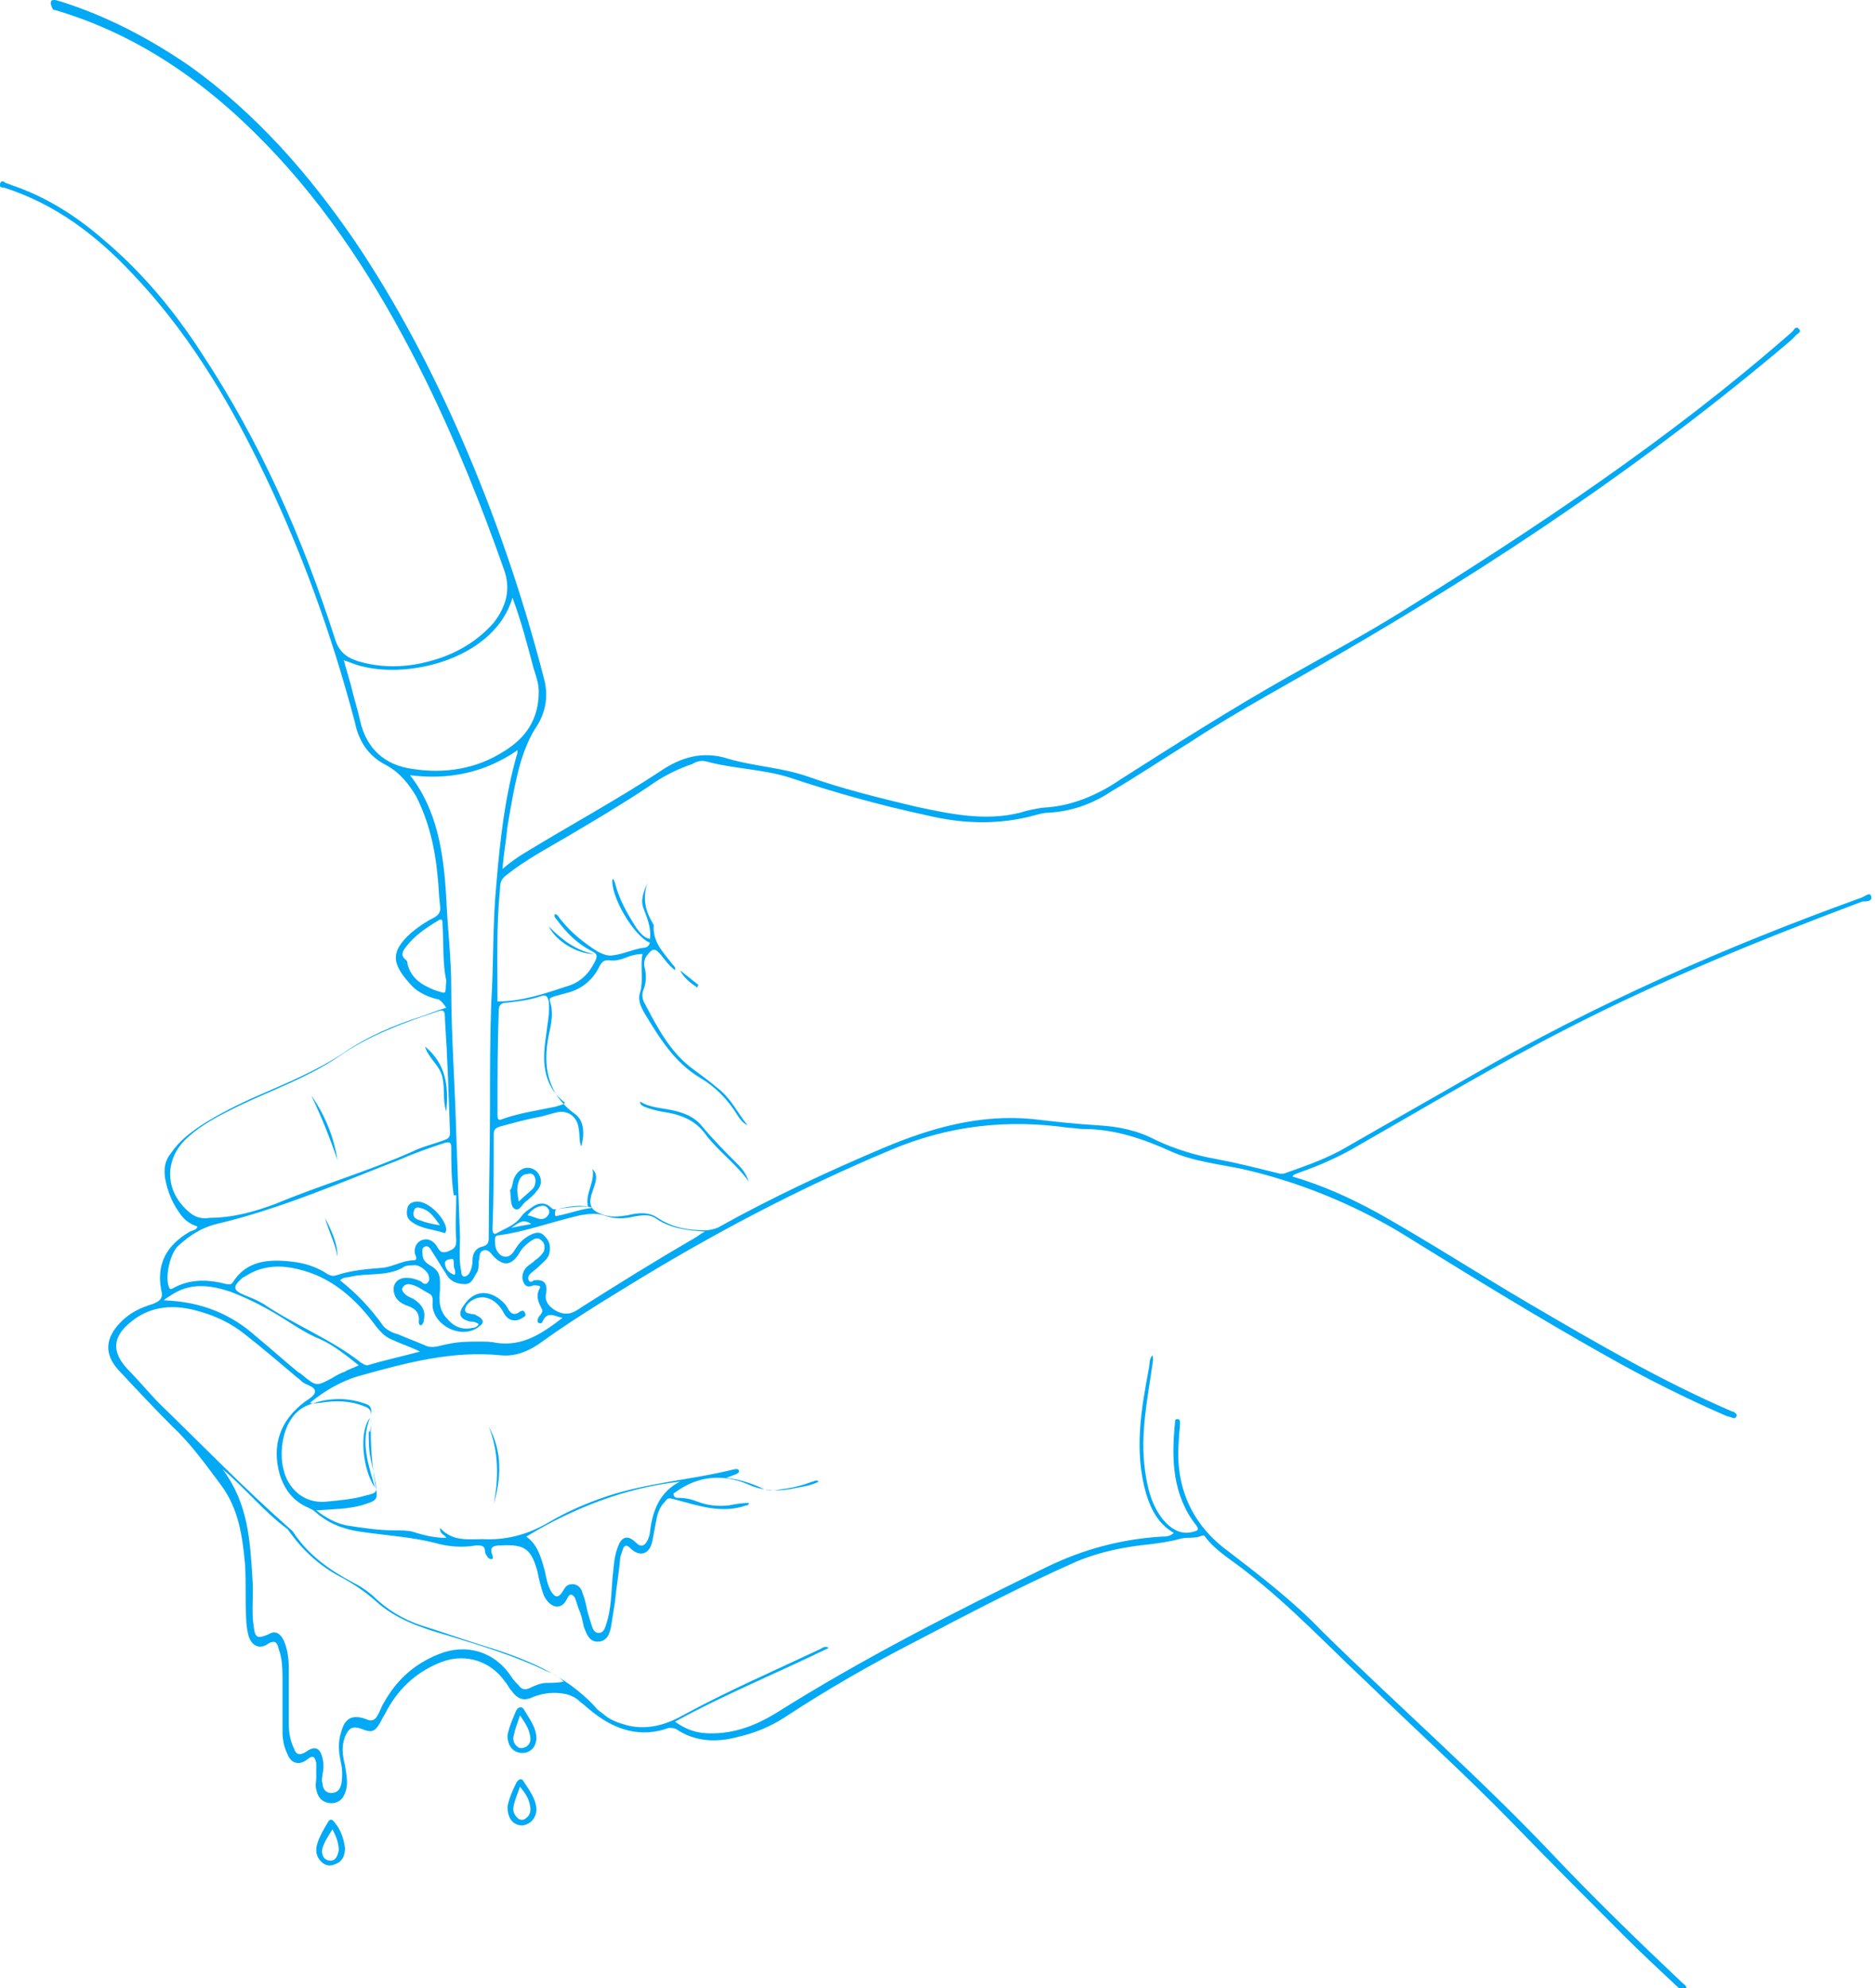 <?xml version="1.0" encoding="utf-8"?>
<!-- Generator: Adobe Illustrator 19.1.0, SVG Export Plug-In . SVG Version: 6.00 Build 0)  -->
<svg version="1.1" id="Layer_1" xmlns="http://www.w3.org/2000/svg" xmlns:xlink="http://www.w3.org/1999/xlink" x="0px" y="0px"
	 viewBox="0 0 150 159" style="enable-background:new 0 0 150 159;" xml:space="preserve">
<style type="text/css">
	.st0{fill:#03A9F4;}
</style>
<g>
	<path class="st0" d="M34.9,79.9c-0.7-0.2-1.4-0.5-1.9-1c-1.6-1.7-1.9-2.7-0.1-4.3c0.6-0.5,1.2-0.9,1.8-1.2c0.4-0.2,0.6-0.5,0.5-1
		c-0.1-0.8-0.1-1.6-0.2-2.4c-0.2-2.2-0.7-4.3-1.7-6.3c-0.6-1-1.3-1.9-2.4-2.5c-1.4-0.7-2.2-1.9-2.5-3.4c-1.9-7.2-4.4-14.1-7.7-20.8
		c-2.7-5.5-5.9-10.7-10.1-15.1c-2.9-3.1-6.2-5.6-10.3-6.9c-0.1,0-0.4,0-0.3-0.3c0.1-0.3,0.3-0.2,0.4-0.1c0.2,0.1,0.3,0.1,0.5,0.2
		c2.7,0.9,5.1,2.4,7.3,4.3c3.1,2.6,5.7,5.7,7.9,9.1c4.7,7.1,8.1,14.8,10.7,22.9c0.3,1,0.9,1.5,1.9,1.8c1.7,0.5,3.5,0.5,5.2,0.1
		c2.2-0.5,4.1-1.5,5.6-3.2c1-1.3,1.4-2.7,0.8-4.3c-1.8-5.1-3.8-10.1-6.2-15c-3.2-6.5-7-12.7-11.9-18c-5-5.4-10.7-9.6-17.8-11.7
		c-0.1,0-0.1,0-0.2-0.1C4.1,0.4,4,0.3,4.1,0.1C4.1,0,4.3,0,4.4,0c0.1,0,0.3,0.1,0.4,0.1C8.6,1.3,12,3.1,15.2,5.3
		c5.3,3.8,9.5,8.6,13.2,14c3.3,4.9,6.1,10.2,8.5,15.7c2.7,6.2,4.9,12.6,6.6,19.2c0.4,1.4,0.2,2.8-0.7,4.1c-0.5,0.8-0.8,1.6-1.1,2.5
		c-0.5,1.7-0.8,3.5-1.1,5.3c-0.1,1.1-0.3,2.1-0.4,3.4c0.7-0.6,1.3-1,1.8-1.3c3.6-2.2,7.3-4.2,10.8-6.5c1.6-1.1,3.4-1.7,5.5-1
		c2.1,0.6,4.3,0.7,6.3,1.4c2.8,1,5.7,1.7,8.6,2.4c2.8,0.6,5.6,1.2,8.4,0.5c0.6-0.2,1.2-0.3,1.8-0.4c2.3-0.1,4.4-1,6.3-2.3
		c4.4-2.8,8.8-5.6,13.4-8.2c3-1.7,6-3.3,8.9-5.1c10.9-6.8,21.6-13.9,31.3-22.4c0.2-0.1,0.3-0.6,0.6-0.3c0.3,0.3-0.2,0.4-0.3,0.6
		c-0.1,0.1-0.2,0.2-0.3,0.3c-11.3,9.6-23.5,17.8-36.3,25.2c-3.9,2.3-7.9,4.4-11.7,6.9c-2.1,1.3-4.2,2.7-6.4,4c-1.5,1-3.2,1.6-5,1.7
		c-0.4,0-0.7,0.1-1.1,0.2c-2.9,0.8-5.8,0.7-8.7,0c-3.7-0.8-7.3-1.8-10.9-3c-2.2-0.7-4.5-0.7-6.7-1.3c-0.4-0.1-0.8,0-1.1,0.2
		c-1.2,0.4-2.4,1-3.5,1.8c-2.1,1.4-4.3,2.7-6.5,4c-1.7,1-3.4,1.9-4.9,3.1c-0.4,0.3-0.5,0.6-0.5,1.1c-0.3,3-0.2,6-0.2,9
		c1.9,0,3.7-0.6,5.5-1.2c1.1-0.3,1.8-1,2.3-2c0.2-0.4,0.2-0.6-0.2-0.8c-1.2-0.6-2.1-1.5-2.9-2.6c-0.1-0.1-0.2-0.2-0.1-0.4
		c0.3,0.1,0.3,0.3,0.5,0.5c0.8,1,1.8,1.8,2.9,2.5c0.4,0.2,0.8,0.4,1.3,0.3c0.8-0.1,1.6-0.5,2.4-0.6c0.2,0,0.4-0.1,0.5-0.4
		c-1.3-0.5-3.2-3.8-3-5.1c0.2,0.1,0.1,0.2,0.2,0.3c0.3,1.3,1,2.5,1.7,3.6c0.3,0.4,0.6,0.8,1.1,0.9c0.1-0.9-0.2-1.6-0.5-2.4
		c-0.3-0.7,0-1.4,0.3-2.1c-0.4,1.2-0.2,2.2,0.4,3.2c0,0.1,0.1,0.1,0.1,0.2c-0.1,1.3,0.7,2.1,1.4,3c0.1,0.2,0.4,0.3,0.3,0.6
		c-0.5-0.4-0.8-0.8-1.1-1.2c-0.5-0.6-0.7-0.6-1.2,0.1c-0.2,0.3-0.2,0.7-0.1,1c0.1,0.5,0.1,1.1-0.1,1.6c-0.2,0.4-0.1,0.9,0.1,1.2
		c1,1.9,2,3.8,3.7,5.1c0.8,0.6,1.5,1.1,2.2,1.7c1,0.8,1.5,1.9,2.3,2.9c-0.4-0.2-0.6-0.5-0.8-0.8c-0.8-1.3-1.8-2.3-3-3
		c-2-1.2-3.2-3.1-4.4-5.1c-0.3-0.5-0.6-1.1-0.4-1.7c0.3-1,0-2.1,0.2-3.1c-0.4,0-0.8,0.1-1.1,0.2c-0.5,0.2-1,0.4-1.6,0.3
		c-0.4,0-0.5,0.1-0.7,0.4c-0.5,1.1-1.4,1.9-2.6,2.2c-0.4,0.1-0.7,0.2-1.1,0.3c-0.2,0.1-0.4,0.1-0.3,0.4c0.3,0.9,0.1,1.8-0.1,2.7
		c-0.5,2.5-0.1,4.7,2.1,6.3c0.7,0.5,0.8,1.5,0.5,2.6c-0.2-0.5-0.1-1-0.2-1.4c-0.1-1-0.9-1.6-1.9-1.3c-0.4,0.1-0.7,0.2-1.1,0.3
		c-1.1,0.2-2.2,0.5-3.3,0.8c-0.3,0.1-0.5,0.2-0.5,0.6c0,2.5,0,5.1-0.1,7.6c0,0.3,0.1,0.5,0.4,0.3c0.7-0.4,1.4-0.6,1.9-1.3
		c0.2-0.3,0.5-0.5,0.8-0.7c0.5-0.4,1.1-0.5,1.6,0c0.2,0.2,0.3,0.1,0.5,0.1c0.7-0.1,1.4-0.2,2.1-0.2c0.1,0,0.4,0.1,0.3-0.2
		c-0.1-1,0.6-1.8,0.4-2.8c0.4,0.4,0.3,0.8,0.2,1.2c-0.1,0.3-0.2,0.6-0.3,0.9c-0.2,0.8,0,1.2,0.8,1.5c0.7,0.3,1.4,0.2,2.1,0.1
		c0.8-0.2,1.7-0.3,2.4,0.2c1.2,0.8,2.5,1,3.8,1c0.4,0,0.7-0.1,1-0.2c4.3-2.4,8.8-4.5,13.3-6.4c3.8-1.6,7.7-2.7,11.9-2.3
		c1.7,0.2,3.5,0.4,5.2,0.5c1.7,0.1,3.2,0.4,4.7,1.2c1.5,0.7,3.1,1.2,4.8,1.5c1.6,0.3,3.2,0.7,4.8,1.1c0.3,0.1,0.6,0.1,0.8,0
		c1.7-0.6,3.4-1.2,4.9-2.1c3.3-1.9,6.5-3.7,9.8-5.6c10-5.8,20.5-10.4,31.3-14.3c0.3-0.1,0.7-0.5,0.8-0.1c0.1,0.4-0.4,0.4-0.7,0.4
		c-8,3-15.9,6.2-23.5,10.1c-5.7,2.9-11.2,6.2-16.8,9.4c-1.5,0.9-3.1,1.6-4.8,2.2c-0.2,0.1-0.4,0.1-0.5,0.3c2.4,0.7,4.6,1.7,6.8,2.9
		c4.1,2.3,8.1,4.9,12.2,7.3c5.3,3.1,10.6,6.2,16.2,8.6c0.1,0,0.1,0,0.2,0.1c0.1,0.1,0.2,0.1,0.1,0.3c-0.1,0.2-0.2,0.1-0.3,0.1
		c-0.2-0.1-0.4-0.1-0.6-0.2c-3.2-1.4-6.4-3-9.4-4.7c-5.7-3.2-11.2-6.6-16.7-10c-3.9-2.3-8.1-4-12.5-5c-1.9-0.4-3.9-0.6-5.7-1.4
		c-2.2-1-4.5-1.8-7-1.8c-0.4,0-0.8-0.1-1.2-0.1c-4.9-0.7-9.6-0.2-14.3,1.8c-7.4,3.1-14.4,6.8-21.2,11c-2.3,1.4-4.7,2.9-6.9,4.5
		c-0.9,0.6-1.9,1-3,0.9c-3.9-0.4-7.6,0.6-11.2,1.6c-1.5,0.4-2.9,1.2-4.1,2.2c0.3,0.1,0.5,0,0.8,0c1.2-0.2,2.4-0.2,3.6,0.3
		c0.3,0.1,0.5,0.3,0.5,0.7c-0.1,1.8,0,3.6,0.3,5.4c0.3,1.4,0.2,1.4-1.1,1.8c-1.1,0.3-2.3,0.3-3.6,0.4c0.8,0.6,1.5,1,2.4,1.2
		c1.3,0.2,2.6,0.4,3.9,0.4c0.5,0,1,0,1.4,0.1c0.9,0.3,1.8,0.5,2.7,0.5c-0.1-0.3-0.5-0.2-0.5-0.8c1,1.1,2.2,0.9,3.4,0.9
		c2,0.1,3.7-0.4,5.4-1.4c1.2-0.7,2.5-1.3,3.9-1.8c3.5-1.3,7.3-1.5,10.9-2.4c0.2,0,0.3,0,0.3,0.1c0.1,0.2-0.1,0.2-0.2,0.3
		c-0.3,0.1-0.5,0.2-0.8,0.3c1,0.1,1.9,0.4,2.8,0.8c0.5,0.3,1.1,0.2,1.7,0.1c0.8-0.1,1.6-0.3,2.4-0.6c0.1,0,0.3-0.2,0.5,0
		c-0.6,0.3-1.2,0.4-1.8,0.5c-1.3,0.3-2.6,0.3-3.9-0.3c-1.9-0.8-3.9-0.7-5.7,0.6c-0.1,0.1-0.3,0.1-0.2,0.3c0.1,0.2,0.2,0.2,0.4,0.2
		c0.5,0,1,0.1,1.5,0.3c0.8,0.3,1.6,0.4,2.5,0.3c0.5-0.1,1.1-0.2,1.6-0.2c0,0.2-0.1,0.2-0.2,0.2c-2,0.7-3.9,0-5.8-0.5
		c-0.4-0.1-0.5-0.1-0.7,0.2c-0.4,0.4-0.6,0.9-0.7,1.5c-0.1,0.5-0.2,1.1-0.3,1.6c-0.2,1.1-1,1.4-1.8,0.6c-0.3-0.3-0.5-0.2-0.6,0.2
		c-0.1,0.3-0.2,0.5-0.2,0.8c-0.1,1.1-0.3,2.2-0.4,3.3c-0.1,0.6-0.2,1.3-0.3,1.9c-0.1,0.6-0.3,1.3-1.1,1.3c-0.7,0-0.9-0.7-1.1-1.2
		c-0.1-0.5-0.2-1-0.4-1.4c-0.1-0.3-0.2-0.6-0.3-0.9c-0.2-0.3-0.4-0.4-0.6,0c-0.2,0.4-0.4,0.7-0.9,0.7c-0.5-0.1-0.8-0.5-1-0.9
		c-0.2-0.6-0.4-1.3-0.5-1.9c-0.5-1.8-1-2.2-2.9-2.1c-0.6,0-1,0.1-0.7,0.8c0,0.1,0.1,0.3-0.1,0.3c-0.1,0-0.3-0.1-0.3-0.2
		c-0.1-0.1-0.2-0.3-0.2-0.4c0-0.5-0.3-0.5-0.7-0.5c-1.1,0.2-2.3,0.1-3.3-0.2c-2-0.5-4-0.6-6-0.9c-1.4-0.2-2.6-0.7-3.6-1.6
		c-0.1-0.1-0.3-0.2-0.5-0.3c-1.2-0.5-1.9-1.4-2.3-2.6c-0.7-2.4,0-4.4,2-5.9c0.3-0.2,0.8-0.5,0.8-0.8c0-0.4-0.6-0.5-0.9-0.7
		c-0.2-0.1-0.3-0.3-0.5-0.4c-1.3-1.1-2.7-2.3-4.1-3.4c-1.1-0.9-2.3-1.5-3.7-1.9c-2-0.6-3.9-0.5-5.5,0.8c-1.5,1.2-1.6,2.4-0.3,3.8
		c0.9,0.9,1.7,1.9,2.6,2.8c3.4,3.3,6.7,6.7,10.2,9.8c0.2,0.2,0.4,0.3,0.5,0.5c1.2,1.8,2.9,3,4.8,4c0.6,0.3,1,0.6,1.5,1
		c1.1,1.1,2.4,1.9,3.9,2.4c1.6,0.5,3.3,1.1,4.9,1.6c3.3,1,6.6,2.3,9,4.9c0.2,0.3,0.6,0.5,0.8,0.7c0.5,0.4,1.1,0.6,1.8,0.8
		c1.7,0.4,3.2-0.1,4.6-0.9c3.5-1.9,7.2-3.5,10.8-5.2c0.2-0.1,0.4-0.3,0.7-0.1c-4.1,2-8.3,3.7-12.3,5.9c0.7,0.5,1.4,0.8,2.2,0.9
		c2.2,0.2,4.1-0.5,5.9-1.6c7-4.4,14.3-8.1,21.7-11.7c2.9-1.4,5.9-2.2,9.1-2.4c0.3,0,0.7,0,1-0.3c-1.2-0.7-1.8-1.8-2.2-3.1
		c-0.5-1.7-0.6-3.4-0.5-5.1c0.1-1.7,0.4-3.3,0.7-4.9c0.1-0.4,0-0.8,0.3-1.1c0.1,0.3,0,0.5,0,0.7c-0.4,2.8-1,5.6-0.6,8.5
		c0.2,1.4,0.5,2.8,1.5,4c0.6,0.7,1.4,1.2,2.4,0.9c0.4-0.1,0.4-0.2,0.2-0.5c-1.9-2.4-2-5.3-1.7-8.2c0-0.2,0-0.3,0.2-0.3
		c0.2,0,0.2,0.2,0.2,0.3c0,0.5-0.1,1-0.1,1.5c-0.3,3.7,1.1,6.7,4,8.8c2.6,2,5.2,4,7.5,6.4c6,5.9,12.4,11.5,18.2,17.6
		c3.4,3.6,7,7.1,10.6,10.5c0.1,0.1,0.5,0.3,0.2,0.6c-0.3,0.3-0.4-0.1-0.5-0.2c-1.5-1.4-3-2.8-4.4-4.2c-3-3-6-6-9-9.1
		c-3.7-3.8-7.7-7.4-11.5-11.1c-3.2-3-6.2-6.2-9.7-8.9c-1.1-0.9-2.4-1.6-3.3-2.8c0-0.1-0.2-0.1-0.2-0.1c-0.6,0.3-1.3,0.1-1.9,0.3
		c-0.7,0.2-1.5,0.3-2.2,0.4c-2.1,0.2-4.1,0.6-6,1.4c-4.3,1.9-8.5,4.1-12.7,6.3c-3.7,1.9-7.2,3.9-10.7,6.2c-1.1,0.7-2.3,1.2-3.6,1.5
		c-1.8,0.5-3.5,0.4-5-0.6c-0.2-0.1-0.3-0.1-0.6-0.1c-2.2,0.8-4.2,0.2-6-1.2c-0.4-0.3-0.7-0.6-1.1-0.9c-0.3-0.3-0.7-0.5-1.1-0.6
		c-0.9-0.2-1.8-0.1-2.6,0.2c-0.8,0.4-1.3,0.2-1.8-0.5c-0.2-0.2-0.3-0.5-0.5-0.7c-1.1-1.6-3.1-2.3-5-1.6c-1.9,0.7-3.4,2-4.4,3.8
		c-0.2,0.4-0.4,0.7-0.6,1.1c-0.4,0.7-0.7,0.8-1.4,0.5c-0.8-0.3-1.1-0.1-1.4,0.6c-0.3,0.8-0.2,1.5,0,2.3c0.1,0.7,0.3,1.5,0,2.2
		c-0.2,0.6-0.7,0.9-1.3,0.8c-0.6-0.1-0.9-0.5-1-1.1c-0.1-0.3,0-0.6,0-0.9c0-0.4,0-0.8,0-1.2c-0.1-0.4-0.2-0.7-0.7-0.3
		c-0.6,0.5-1.3,0.4-1.6-0.4c-0.3-0.6-0.4-1.2-0.4-1.8c0-1.3,0-2.7,0-4c0-0.9,0-1.8-0.3-2.6c-0.1-0.5-0.3-0.8-0.9-0.4
		c-0.6,0.4-1.2,0.2-1.5-0.6c-0.1-0.4-0.2-0.9-0.2-1.3c-0.1-1.5,0-3-0.1-4.5c-0.2-2.2-0.5-4.4-1.9-6.3c-1.2-1.6-2.4-3.3-3.9-4.7
		c-1.5-1.5-2.9-3-4.3-4.5c-1.2-1.3-1.1-2.6,0.2-3.9c0.7-0.7,1.5-1.1,2.5-1.4c0.5-0.2,0.9-0.4,0.7-1.1c-0.4-2.1,0.4-3.6,2.3-4.7
		c0.2-0.1,0.5-0.1,0.6-0.4c-0.6-0.2-1-0.5-1.3-0.9c-0.7-0.9-1.1-1.9-1.3-3c-0.1-0.8,0-1.4,0.5-2c0.6-0.9,1.5-1.6,2.4-2.2
		c1.4-0.9,3-1.7,4.6-2.4c2.3-1,4.7-2,6.8-3.4c1.9-1.3,4-2.2,6.2-2.9c0.6-0.2,1.3-0.5,2-0.7C35.3,80,35.1,79.9,34.9,79.9z M22,96.3
		c3.6-1.5,7.4-2.6,11-4.2c0.8-0.4,1.7-0.6,2.5-0.9c0.3-0.1,0.5-0.2,0.5-0.6c-0.1-3-0.2-6-0.4-9c0-0.9-0.1-0.9-0.9-0.6
		c-2.7,0.9-5.3,1.9-7.6,3.5c-2.5,1.7-5.4,2.7-8.1,4c-1.4,0.7-2.8,1.4-3.9,2.4c-2,1.7-2,4.4,0.1,6.1c0.5,0.4,1,0.5,1.6,0.4
		C18.6,97.4,20.4,96.9,22,96.3z M20.2,126.3c0.1,1.3-0.1,2.6,0.1,3.8c0.1,0.9,0.3,1,1.2,0.6c0.5-0.3,0.9-0.1,1.2,0.5
		c0.3,0.7,0.4,1.4,0.4,2.2c0,1.5,0,3,0,4.4c0,0.7,0.1,1.4,0.4,2c0.2,0.6,0.5,0.6,1,0.3c0.7-0.5,1.1-0.3,1.3,0.5
		c0.1,0.4,0.1,0.9,0,1.3c0,0.2-0.1,0.5,0,0.7c0,0.4,0.2,0.8,0.7,0.8c0.5,0,0.7-0.3,0.8-0.7c0.1-0.5,0.1-1.1,0-1.6
		c-0.2-0.9-0.3-1.7,0-2.6c0.3-1.1,0.9-1.4,2-1c0.4,0.2,0.7,0.1,0.9-0.3c0.2-0.3,0.3-0.7,0.5-1c1-1.8,2.4-3.1,4.4-3.9
		c2.2-0.9,4.5-0.2,5.8,1.8c0.2,0.3,0.4,0.5,0.6,0.7c0.2,0.3,0.5,0.4,0.9,0.2c0.4-0.2,0.9-0.4,1.3-0.4c0.4,0,0.9,0,1.4-0.1
		c-0.5-0.5-1-0.7-1.5-0.9c-2.5-1.2-5.2-2-7.8-2.8c-2.1-0.6-4.2-1.3-5.8-2.8c-0.8-0.7-1.7-1.3-2.6-1.8c-1.6-0.8-3-2-4.1-3.5
		c-0.1-0.1-0.2-0.3-0.3-0.4c-1.9-1.4-3.4-3.3-5.2-4.8C19.9,120.3,20,123.3,20.2,126.3z M35.7,71.8c0.1,2.4,0.4,4.8,0.4,7.2
		c0,3.9,0.3,7.8,0.4,11.7c0.1,2.7,0.2,5.5,0.3,8.2c0,0.9-0.1,1.9,0.1,2.8c0,0.1,0,0.3,0.2,0.4c0.2,0,0.3-0.1,0.4-0.2
		c0.2-0.3,0.3-0.7,0.3-1.1c0-0.6,0.3-1,0.8-1.1c0.4-0.1,0.5-0.3,0.5-0.7c0-3.5,0.1-7,0.1-10.5c0-2.8,0-5.6,0.1-8.3
		c0.2-3.1,0.1-6.3,0.4-9.4c0.3-3.6,0.7-7.2,1.7-10.6c0,0,0-0.1,0-0.2c-2.6,1.8-5.5,2.4-8.6,2C35,64.8,35.5,68.3,35.7,71.8z
		 M36.1,91.8c0-0.4-0.1-0.5-0.5-0.4c-1.2,0.4-2.4,0.8-3.5,1.3c-4.9,1.9-9.7,4-14.8,5.2c-1.2,0.3-2.1,0.9-3,1.7
		c-0.7,0.6-1.1,2.5-0.8,3.3c0.1,0.3,0.2,0.2,0.4,0.1c1.3-0.7,2.7-0.7,4.2-0.3c0.2,0,0.3,0.1,0.5-0.1c1.1-1.8,2.9-1.9,4.7-1.7
		c1,0.1,2,0.4,2.9,1c0.2,0.1,0.4,0.2,0.7,0.1c1.2-0.4,2.4-0.5,3.7-0.6c0.9-0.1,1.6-0.6,2.5-0.6c0.3,0,0.2-0.3,0.1-0.5
		c-0.1-0.5,0.1-0.9,0.5-1.1c0.5-0.2,0.9,0,1.2,0.4c0.2,0.3,0.3,0.7,0.9,0.5c0.5-0.2,0.7-0.3,0.7-0.9c-0.1-1.2,0-2.4,0-3.6
		c-0.1,0-0.2,0-0.2,0C36.1,94.3,36.1,93,36.1,91.8z M29,53.3c-0.5-0.1-0.9-0.3-1.5-0.5c0.2,0.7,0.4,1.4,0.6,2.1
		c0.2,0.9,0.5,1.8,0.7,2.7c0.5,2.3,2,3.6,4.2,3.9c2.6,0.4,5.1,0,7.3-1.4c1.8-1.1,2.8-2.6,2.8-4.8c0-0.6-0.2-1.2-0.4-1.8
		c-0.5-1.9-1-3.8-1.7-5.7C39.6,52.6,32.9,54.3,29,53.3z M37.6,105.7c-0.8-0.2-1-0.6-0.5-1.3c0.8-1.2,2-1.3,3.1-0.3
		c0.2,0.2,0.3,0.3,0.4,0.5c0.2,0.4,0.5,0.7,1,0.3c0.2-0.1,0.3-0.1,0.4,0.1c0.1,0.2,0,0.3-0.2,0.4c-0.6,0.4-1.2,0.2-1.5-0.4
		c-0.7-1.3-1.9-1.6-2.8-0.8c-0.2,0.2-0.3,0.4-0.3,0.6c0.1,0.3,0.3,0.2,0.5,0.3c0.1,0,0.3,0,0.4,0.1c0.2,0.1,0.4,0.2,0.5,0.4
		c0.1,0.3-0.2,0.4-0.4,0.6c-1.4,0.9-3.5-0.2-3.6-1.8c0-0.3,0.1-0.7-0.2-0.9c-0.6-0.3-1-0.7-1.7-0.8c-0.2,0-0.4,0.1-0.5,0.3
		c-0.1,0.2,0.1,0.4,0.2,0.5c0.2,0.2,0.5,0.3,0.7,0.4c0.6,0.4,1,0.9,0.8,1.7c0,0.2-0.1,0.3-0.2,0.4c-0.2,0-0.2-0.2-0.2-0.3
		c0.1-0.8-0.4-1.1-1-1.3c-0.5-0.2-0.9-0.5-1-1.1c-0.1-0.6,0.3-1.1,1-1.1c0.4,0,0.8,0.1,1.2,0.3c0.1,0.1,0.3,0.3,0.5,0.1
		c0.1-0.1,0.2-0.3,0.1-0.5c0-0.4-0.8-1-1.2-0.9c-0.3,0-0.7,0-0.9,0.2c-1.3,0.7-2.8,0.4-4.1,0.7c-0.3,0.1-0.6,0-0.9,0.3
		c1.4,1.1,2.5,2.3,3.5,3.7c0.3,0.3,0.7,0.5,1.1,0.6c0.7,0.3,1.5,0.6,2.2,0.9c0.6,0.3,1.2,0,1.8-0.1c0.9-0.2,1.7-0.2,2.6-0.2
		c0.4,0,0.9,0,1.3,0.1c2.1,0.3,3.6-0.7,5.3-2c-0.6-0.1-1.2-0.6-1.6,0.3c0,0.1-0.2,0.2-0.3,0.1c-0.1,0-0.1-0.2-0.1-0.2
		c0-0.1,0.1-0.3,0.2-0.4c0.1-0.1,0.2-0.3,0.2-0.4c-0.3-0.6-0.6-1.1-0.2-1.8c0.1-0.2-0.3-0.2-0.5-0.2c-0.3,0.1-0.6,0.2-0.8-0.2
		c-0.2-0.4-0.1-0.8,0.1-1.1c0.2-0.3,0.5-0.4,0.8-0.7c0.3-0.2,0.5-0.4,0.7-0.7c0.1-0.3,0.1-0.7-0.2-0.9c-0.3-0.3-0.6-0.1-0.9,0.1
		c-0.4,0.3-0.7,0.6-0.9,1c-0.6,0.9-1.2,1-2,0.2c-0.2-0.2-0.4-0.6-0.8-0.5c-0.4,0.1-0.3,0.5-0.4,0.9c0,0.3,0,0.5-0.1,0.8
		c-0.3,0.4-0.4,1-1,1c-0.6,0-1.2-0.2-1.5-0.8c-0.4-0.6-0.8-1.3-1.2-1.9c-0.1-0.2-0.3-0.4-0.5-0.3c-0.3,0.1-0.2,0.4-0.2,0.6
		c0,0.5,0.3,0.7,0.6,0.9c0.9,0.5,0.8,1,0.8,2c-0.1,0.7-0.1,1.6,0.6,2.3c0.5,0.6,1.2,0.9,2,0.7c0.2,0,0.4-0.1,0.5-0.3
		C38,105.7,37.8,105.7,37.6,105.7z M52.4,97.4c-0.5-0.3-1.1-0.2-1.7-0.1c-0.8,0.2-1.6,0.2-2.4-0.1c-0.6-0.2-1.3-0.1-1.9,0
		c-2.2,0.5-4.3,1.3-6.5,1.6c-0.2,0-0.3,0.1-0.3,0.3c0,0.4,0,0.7,0.2,1c0.3,0.5,0.9,0.6,1.3,0c0.3-0.5,0.6-0.9,1.1-1.2
		c0.5-0.3,1-0.5,1.4,0c0.4,0.4,0.5,0.9,0.3,1.5c-0.2,0.4-0.5,0.6-0.8,0.9c-0.2,0.2-0.5,0.4-0.7,0.6c-0.1,0.1-0.2,0.3-0.1,0.5
		c0.1,0.2,0.3,0.1,0.4,0c0.8-0.1,1.1,0.2,1,1c-0.2,0.7,0.3,1.2,0.9,1.5c0.9,0.4,1.4,0,2-0.4c3-1.9,5.9-3.7,9-5.5
		c0.2-0.1,0.4-0.3,0.8-0.5C54.8,98.4,53.5,98.2,52.4,97.4z M42.1,122.9c0.9,0.6,1.2,1.7,1.5,2.8c0.1,0.5,0.2,1.1,0.5,1.6
		c0.3,0.5,0.6,0.5,0.9,0c0.2-0.3,0.3-0.6,0.8-0.6c0.4,0,0.7,0.3,0.8,0.7c0.2,0.5,0.3,1,0.4,1.5c0.1,0.3,0.2,0.7,0.3,1
		c0.1,0.3,0.2,0.7,0.6,0.7c0.4,0,0.5-0.4,0.6-0.7c0.4-1.2,0.4-2.5,0.5-3.7c0.1-0.8,0.1-1.6,0.4-2.4c0.3-0.9,0.8-1.1,1.5-0.4
		c0.4,0.4,0.7,0.2,0.9-0.2c0.1-0.2,0.2-0.5,0.2-0.7c0.2-1.7,0.8-3.2,2.4-4C50,119,45.9,120.6,42.1,122.9z M29.7,112.9
		c0-0.3-0.1-0.5-0.4-0.6c-1.6-0.6-3.2-0.5-4.7,0.1c-1.2,0.5-1.8,1.7-2,3c-0.1,0.7-0.1,1.5,0.1,2.2c0.3,1.3,1.5,2.7,3.4,2.5
		c1.1-0.1,2.2-0.2,3.2-0.5c0.9-0.2,0.9-0.3,0.7-1.2c-0.1-0.7-0.3-1.4-0.4-2c-0.1-0.6-0.1-1.2-0.1-1.9c0,0,0,0,0.1,0
		C29.7,114,29.7,113.4,29.7,112.9z M31.5,107.2c-0.6-0.2-1-0.6-1.4-1.1c-1.6-2.2-3.6-4-6.3-4.6c-1.2-0.3-2.5-0.3-3.7,0.3
		c-0.2,0.1-0.5,0.3-0.7,0.4c-0.8,0.7-0.8,1,0.2,1.4c0.5,0.2,1,0.4,1.5,0.7c2.5,1.7,5.4,2.8,7.8,4.7c0.2,0.1,0.3,0.2,0.5,0.2
		c1.3-0.4,2.7-0.7,4.2-1.1C32.8,107.7,32.1,107.5,31.5,107.2z M43.7,82.7c0.1-0.9,0.3-1.7,0.2-2.6c-0.1-0.4-0.2-0.6-0.7-0.4
		c-0.9,0.3-1.8,0.4-2.7,0.5c-0.4,0-0.6,0.2-0.6,0.6c-0.1,2.8-0.1,5.5-0.1,8.3c0,0.3,0,0.6,0.4,0.4c1.4-0.5,2.9-0.7,4.3-1
		c0.2-0.1,0.5-0.1,0.7-0.3C43.3,86.7,43.4,84.7,43.7,82.7z M20.5,106.9c1.1,0.9,2.2,1.9,3.3,2.8c0.1,0.1,0.2,0.1,0.3,0.2
		c1.2,1,1.2,1,2.5,0.3c0.3-0.2,0.7-0.4,1-0.5c0.3-0.2,0.7-0.3,1.1-0.5c-1-0.8-2-1.6-3.1-2.1c-1-0.4-1.9-1-2.7-1.5
		c-1.4-0.9-2.9-1.7-4.5-2.3c-1.5-0.5-3-0.7-4.4,0.1c-0.2,0.1-0.3,0.2-0.5,0.3c-0.1,0.1-0.2,0.1-0.4,0.3
		C16.1,104.1,18.5,105.1,20.5,106.9z M35.4,73.9c0-0.2,0-0.5-0.3-0.3c-1,0.6-1.9,1.2-2.6,2.1c-0.3,0.4-0.5,0.7,0,1.1
		c0.1,0.1,0.1,0.2,0.1,0.3c0.3,1.2,1.2,1.7,2.2,2.1c1,0.3,0.8,0.4,0.9-0.8C35.4,77.1,35.5,75.5,35.4,73.9z M43.3,97.5
		c0.3,0,0.5-0.2,0.6-0.4c0.1-0.2,0-0.4-0.1-0.5c-0.2-0.2-0.4-0.2-0.7-0.1c-0.3,0.1-0.6,0.3-0.9,0.7C42.7,97.3,43,97.5,43.3,97.5z
		 M44.6,96.7c-0.2,0-0.2,0.2-0.2,0.4c0,0.3,0.2,0.1,0.4,0.1c0.9-0.2,1.7-0.5,2.6-0.6C46.5,96.3,45.5,96.5,44.6,96.7z M36.3,101
		c0-0.1,0-0.4-0.2-0.3c-0.2,0-0.5,0.1-0.5,0.3c0,0.4,0.2,0.7,0.6,0.9c0.3,0.2,0.2-0.2,0.2-0.3C36.3,101.4,36.3,101.2,36.3,101z
		 M40.9,98.2c0.5-0.1,1-0.2,1.6-0.3C41.8,97.4,41.4,97.9,40.9,98.2z"/>
	<path class="st0" d="M26.8,149.1c-0.4,0.2-0.8,0.1-1.1-0.2c-0.4-0.4-0.5-0.9-0.3-1.5c0.2-0.6,0.5-1.1,0.8-1.6
		c0.2-0.4,0.4-0.3,0.6,0c0.5,0.6,0.7,1.3,0.8,2C27.6,148.4,27.4,148.9,26.8,149.1z M25.8,147.8c-0.1,0.4,0,0.9,0.5,1
		c0.5,0.1,0.7-0.3,0.8-0.8c0-0.6-0.2-1.1-0.5-1.7C26.3,146.8,26,147.2,25.8,147.8z"/>
	<path class="st0" d="M41.3,142.6c0.1-0.2,0.4-0.5,0.6-0.1c0.4,0.6,0.9,1.3,1,2c0.1,0.8-0.4,1.4-1.1,1.5c-0.7,0-1.2-0.5-1.2-1.5
		C40.7,143.9,41,143.2,41.3,142.6z M41.1,144.4c-0.1,0.4,0,0.7,0.3,1c0.2,0.2,0.5,0.2,0.7,0c0.3-0.2,0.4-0.6,0.3-1
		c-0.1-0.6-0.4-1-0.8-1.5C41.4,143.5,41.2,143.9,41.1,144.4z"/>
	<path class="st0" d="M41.3,136.8c0.1-0.2,0.4-0.4,0.6-0.1c0.4,0.7,0.9,1.3,1,2.1c0.1,0.8-0.4,1.4-1.1,1.4c-0.7,0-1.2-0.5-1.2-1.4
		C40.7,138.2,41,137.5,41.3,136.8z M41.1,138.8c-0.1,0.3,0,0.7,0.3,0.9c0.2,0.2,0.5,0.1,0.7,0c0.3-0.2,0.4-0.5,0.3-0.9
		c-0.1-0.6-0.4-1-0.8-1.6C41.4,137.8,41.2,138.3,41.1,138.8z"/>
	<path class="st0" d="M41.1,94.3c0.2-0.5,0.6-0.9,1.1-0.9c0.4,0,0.7,0.2,0.9,0.5c0.3,0.5,0.2,1-0.2,1.4c-0.2,0.3-0.5,0.5-0.7,0.7
		c-0.4,0.2-0.6,0.9-1,0.7c-0.4-0.2-0.3-0.9-0.4-1.5C41,95,41,94.6,41.1,94.3z M42.6,95.1c0.2-0.2,0.3-0.6,0.2-0.9
		c-0.1-0.3-0.3-0.4-0.6-0.3c-0.4,0-0.6,0.3-0.7,0.6c-0.2,0.5-0.1,1,0,1.6C41.9,95.7,42.3,95.4,42.6,95.1z"/>
	<path class="st0" d="M59.9,94.5c-0.2-0.6-0.5-1-0.9-1.4c-1-1-2-2-2.9-3.1c-0.6-0.7-1.4-1-2.3-1.2c-0.9-0.2-1.8-0.2-2.6-0.7
		c0,0.3,0.2,0.3,0.3,0.4c0.5,0.2,0.9,0.3,1.4,0.4c1.4,0.2,2.7,0.6,3.6,1.9C57.5,92.1,58.9,93.1,59.9,94.5z"/>
	<path class="st0" d="M39.5,120.3c0.6-2.1,0.7-4.2-0.4-6.2C39.9,116.1,39.9,118.2,39.5,120.3z"/>
	<path class="st0" d="M43.9,74.1c0.6,1.2,2.3,2.2,3.6,2.2C46,76,44.9,75.1,43.9,74.1z"/>
	<path class="st0" d="M55.9,78.8c-0.5-0.4-1-0.8-1.5-1.2c0.3,0.6,0.8,1,1.4,1.4C55.8,78.9,55.8,78.8,55.9,78.8z"/>
	<path class="st0" d="M27,92.8c-0.3-1.9-1-3.6-2.1-5.2C25.7,89.3,26.4,91,27,92.8z"/>
	<path class="st0" d="M34,83.7c0.3,1,1.2,1.5,1.4,2.5c0.2,0.9,0,1.8,0.3,2.7C35.9,86.9,35.7,85.1,34,83.7z"/>
	<path class="st0" d="M35.7,98.3c0,0.2-0.1,0.4-0.2,0.3c-0.9-0.3-1.8-0.3-2.6-0.9c-0.4-0.3-0.4-0.7-0.3-1.1c0.1-0.4,0.5-0.5,0.8-0.5
		C34.3,96.1,35.6,97.4,35.7,98.3z M33.9,96.7c-0.3-0.1-0.7-0.3-0.8,0.2c-0.1,0.4,0.1,0.6,0.5,0.7c0.5,0.2,1,0.3,1.6,0.4
		C34.7,97.3,34.4,96.9,33.9,96.7z"/>
	<path class="st0" d="M26,97.4c0.3,1.1,0.8,2,1,3.1C27,99.4,26.5,98.4,26,97.4z"/>
	<path class="st0" d="M29.6,113.4c-0.9,1.1-0.6,4.1,0.4,5.6C29.5,117.2,28.8,115.4,29.6,113.4z"/>
</g>
</svg>
